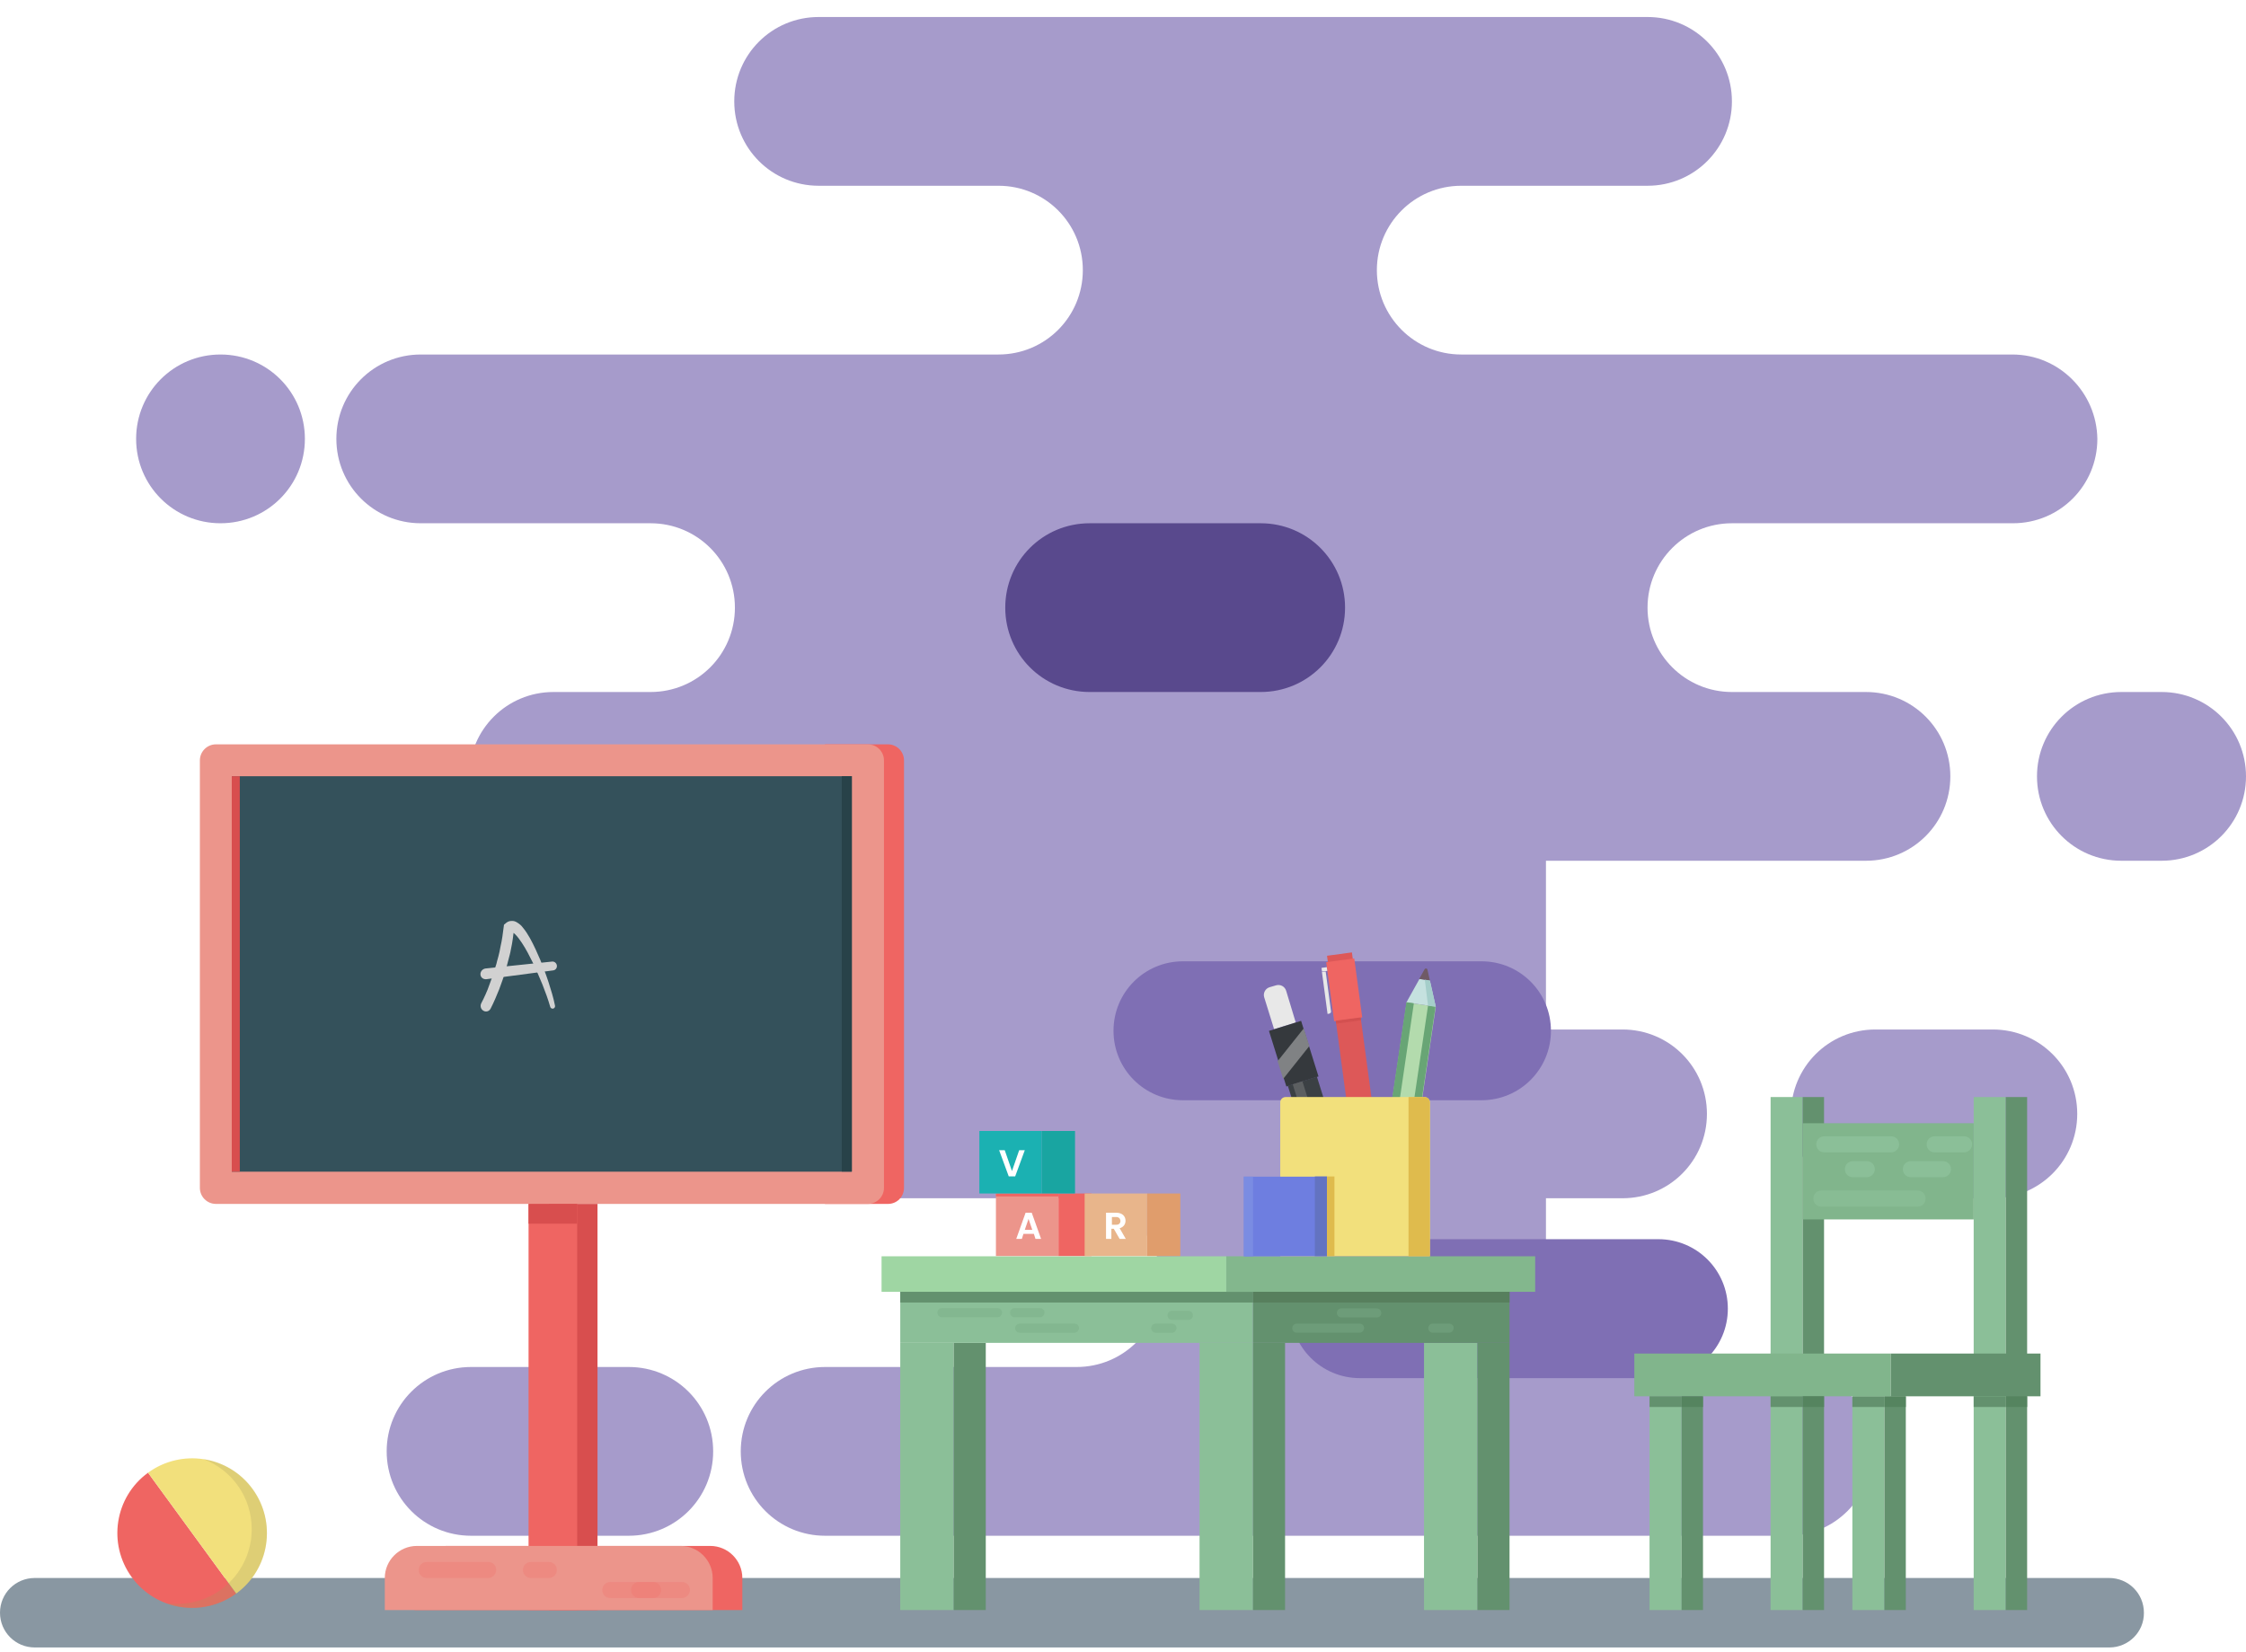 <svg width="480" height="353" viewBox="0 0 480 353" fill="none" xmlns="http://www.w3.org/2000/svg">
<g filter="url(#filter0_i)">
<path opacity="0.69" d="M430.061 72.134H312.288C302.328 72.134 294.254 64.061 294.254 54.101C294.254 44.141 302.328 36.067 312.288 36.067H352.1C362.088 36.067 370.134 28.021 370.134 18.034C370.134 8.046 362.088 0 352.1 0H174.955C164.967 0 156.921 8.046 156.921 18.034C156.921 28.021 164.967 36.067 174.955 36.067H213.38C223.368 36.067 231.414 44.113 231.414 54.101C231.414 64.089 223.368 72.134 213.38 72.134H89.92C79.932 72.134 71.886 80.18 71.886 90.168C71.886 100.156 79.932 108.202 89.92 108.202H139.026C149.014 108.202 157.06 116.247 157.06 126.235C157.06 136.223 149.014 144.269 139.026 144.269H118.288C108.3 144.269 100.254 152.314 100.254 162.302C100.254 172.29 108.3 180.336 118.288 180.336H186.677V216.403H133.963C123.975 216.403 115.93 224.449 115.93 234.437C115.93 244.425 123.975 252.47 133.963 252.47H230.096C240.084 252.47 248.13 260.516 248.13 270.504C248.13 280.492 240.084 288.537 230.096 288.537H176.342C166.354 288.537 158.309 296.583 158.309 306.571C158.309 316.559 166.354 324.605 176.342 324.605H382.064C392.052 324.605 400.097 316.559 400.097 306.571C400.097 296.583 392.052 288.537 382.064 288.537H330.391V252.47H346.76C356.747 252.47 364.793 244.425 364.793 234.437C364.793 224.449 356.747 216.403 346.76 216.403H330.391V180.336H398.779C408.767 180.336 416.813 172.29 416.813 162.302C416.813 152.314 408.767 144.269 398.779 144.269H370.134C360.174 144.269 352.1 136.195 352.1 126.235C352.1 116.275 360.174 108.202 370.134 108.202H430.2C440.187 108.202 448.233 100.156 448.233 90.168C448.094 80.249 440.049 72.134 430.061 72.134Z" fill="#7F6FB4"/>
<path d="M269.423 144.269H232.87C222.883 144.269 214.837 136.223 214.837 126.235C214.837 116.247 222.883 108.202 232.87 108.202H269.423C279.411 108.202 287.457 116.247 287.457 126.235C287.457 136.223 279.411 144.269 269.423 144.269Z" fill="#59498D"/>
<path opacity="0.69" d="M400.791 252.47H425.899C435.887 252.47 443.933 244.425 443.933 234.437C443.933 224.449 435.887 216.403 425.899 216.403H400.791C390.803 216.403 382.757 224.449 382.757 234.437C382.757 244.425 390.803 252.47 400.791 252.47Z" fill="#7F6FB4"/>
<path opacity="0.69" d="M461.966 180.336H453.366C443.378 180.336 435.332 172.29 435.332 162.302C435.332 152.314 443.378 144.269 453.366 144.269H461.966C471.954 144.269 480 152.314 480 162.302C480 172.29 471.954 180.336 461.966 180.336Z" fill="#7F6FB4"/>
<path opacity="0.69" d="M100.67 324.605H134.379C144.367 324.605 152.413 316.559 152.413 306.571C152.413 296.583 144.367 288.537 134.379 288.537H100.67C90.683 288.537 82.637 296.583 82.637 306.571C82.637 316.559 90.683 324.605 100.67 324.605Z" fill="#7F6FB4"/>
<path opacity="0.69" d="M47.124 108.202C57.112 108.202 65.158 100.156 65.158 90.168C65.158 80.18 57.112 72.134 47.124 72.134C37.137 72.134 29.091 80.18 29.091 90.168C29.091 100.156 37.137 108.202 47.124 108.202Z" fill="#7F6FB4"/>
</g>
<path opacity="0.5" d="M95.371 233.789H79.838C71.614 233.789 64.989 227.164 64.989 218.94C64.989 210.717 71.614 204.092 79.838 204.092H95.371C103.595 204.092 110.219 210.717 110.219 218.94C110.219 227.107 103.595 233.789 95.371 233.789Z" fill="#825D7E"/>
<path d="M316.609 235.159H252.819C244.595 235.159 237.971 228.535 237.971 220.311C237.971 212.087 244.595 205.463 252.819 205.463H316.609C324.833 205.463 331.457 212.087 331.457 220.311C331.457 228.535 324.833 235.159 316.609 235.159Z" fill="#7F6FB4"/>
<path d="M162.987 202.607H99.197C90.974 202.607 84.349 195.983 84.349 187.759C84.349 179.536 90.974 172.911 99.197 172.911H162.987C171.211 172.911 177.836 179.536 177.836 187.759C177.836 195.983 171.211 202.607 162.987 202.607Z" fill="#684463"/>
<path d="M354.415 294.552H290.625C282.401 294.552 275.777 287.928 275.777 279.704C275.777 271.48 282.401 264.856 290.625 264.856H354.415C362.639 264.856 369.263 271.48 369.263 279.704C369.263 287.928 362.639 294.552 354.415 294.552Z" fill="#7F6FB4"/>
<path opacity="0.56" d="M450.814 352.117H7.424C3.312 352.117 0 348.805 0 344.693C0 340.582 3.312 337.269 7.424 337.269H450.757C454.869 337.269 458.181 340.582 458.181 344.693C458.238 348.805 454.869 352.117 450.814 352.117Z" fill="#2D4659"/>
<path d="M203.82 287.014H192.398V344.122H203.82V287.014Z" fill="#8BBF98"/>
<path d="M210.673 287.014H203.82V344.122H210.673V287.014Z" fill="#63916E"/>
<path d="M267.782 287.014H256.36V344.122H267.782V287.014Z" fill="#8BBF98"/>
<path d="M274.635 287.014H267.782V344.122H274.635V287.014Z" fill="#63916E"/>
<path d="M315.753 287.014H304.331V344.122H315.753V287.014Z" fill="#8BBF98"/>
<path d="M322.606 287.014H315.753V344.122H322.606V287.014Z" fill="#63916E"/>
<path d="M359.383 298.436H352.53V344.122H359.383V298.436Z" fill="#8BBF98"/>
<path d="M363.952 298.436H359.383V344.122H363.952V298.436Z" fill="#63916E"/>
<path d="M402.729 298.436H395.876V344.122H402.729V298.436Z" fill="#8BBF98"/>
<path d="M407.297 298.436H402.729V344.122H407.297V298.436Z" fill="#63916E"/>
<path d="M407.297 298.436H402.729V300.72H407.297V298.436Z" fill="#55845F"/>
<path d="M402.729 298.436H395.876V300.72H402.729V298.436Z" fill="#63916E"/>
<path d="M385.254 234.474H378.401V344.122H385.254V234.474Z" fill="#8BBF98"/>
<path d="M389.822 234.474H385.254V344.122H389.822V234.474Z" fill="#63916E"/>
<path d="M428.656 234.474H421.803V344.122H428.656V234.474Z" fill="#8BBF98"/>
<path d="M433.225 234.474H428.656V344.122H433.225V234.474Z" fill="#63916E"/>
<path d="M189.771 257.317H176.294V159.091H189.771C191.656 159.091 193.198 160.633 193.198 162.517V253.891C193.198 255.775 191.713 257.317 189.771 257.317Z" fill="#EF6562"/>
<path d="M185.488 257.317H46.144C44.259 257.317 42.717 255.775 42.717 253.891V162.517C42.717 160.633 44.259 159.091 46.144 159.091H185.488C187.373 159.091 188.915 160.633 188.915 162.517V253.891C188.915 255.775 187.373 257.317 185.488 257.317Z" fill="#EC958B"/>
<path d="M182.027 250.429L182.027 165.908L49.535 165.908L49.535 250.429L182.027 250.429Z" fill="#34515B"/>
<path d="M51.249 250.429L51.249 165.908H49.535L49.535 250.429H51.249Z" fill="#D84E4E"/>
<path d="M182.062 165.887H179.892V250.407H182.062V165.887Z" fill="#284249"/>
<path d="M127.694 257.317H117.301V344.122H127.694V257.317Z" fill="#D84E4E"/>
<path d="M123.354 257.317H112.96V344.122H123.354V257.317Z" fill="#EF6562"/>
<path d="M123.354 257.317H112.96V261.543H123.354V257.317Z" fill="#D84E4E"/>
<path d="M158.647 344.122H88.575V337.269C88.575 333.5 91.659 330.416 95.428 330.416H151.794C155.563 330.416 158.647 333.5 158.647 337.269V344.122Z" fill="#EF6562"/>
<path d="M152.308 344.122H82.236V337.269C82.236 333.5 85.32 330.416 89.089 330.416H145.455C149.224 330.416 152.308 333.5 152.308 337.269V344.122Z" fill="#EC958B"/>
<path d="M267.782 276.106H192.398V287.014H267.782V276.106Z" fill="#8BBF98"/>
<path d="M322.606 276.106H267.782V287.014H322.606V276.106Z" fill="#63916E"/>
<path d="M262.071 268.511H188.401V276.106H262.071V268.511Z" fill="#9FD6A3"/>
<path d="M267.782 276.106H192.398V278.39H267.782V276.106Z" fill="#63916E"/>
<path d="M328.088 268.511H262.071V276.106H328.088V268.511Z" fill="#83B78D"/>
<path d="M404.099 289.298H349.275V298.435H404.099V289.298Z" fill="#81B58C"/>
<path d="M436.08 289.298H404.099V298.435H436.08V289.298Z" fill="#63916E"/>
<path d="M421.803 240.071H385.254V260.63H421.803V240.071Z" fill="#81B58C"/>
<path d="M433.225 298.436H428.656V300.72H433.225V298.436Z" fill="#55845F"/>
<path d="M428.656 298.436H421.803V300.72H428.656V298.436Z" fill="#63916E"/>
<path d="M385.254 298.436H378.401V300.72H385.254V298.436Z" fill="#63916E"/>
<path d="M359.383 298.436H352.53V300.72H359.383V298.436Z" fill="#63916E"/>
<path d="M363.952 298.436H359.383V300.72H363.952V298.436Z" fill="#55845F"/>
<path d="M389.822 298.436H385.254V300.72H389.822V298.436Z" fill="#55845F"/>
<path d="M322.606 276.106H267.782V278.39H322.606V276.106Z" fill="#577F5D"/>
<path d="M288.922 203.561L283.602 204.277L290.062 252.274L295.383 251.558L288.922 203.561Z" fill="#DD5858"/>
<path d="M289.424 204.842L283.424 205.65L285.123 218.272L291.122 217.464L289.424 204.842Z" fill="#EF6562"/>
<path d="M283.552 206.716L282.42 206.869L282.527 207.661L283.659 207.509L283.552 206.716Z" fill="#E8E8E8"/>
<path d="M284.057 216.656L283.715 216.713L282.515 207.747L283.315 207.633L284.457 216.142C284.514 216.314 284.343 216.599 284.057 216.656Z" fill="#E8E8E8"/>
<path d="M290.799 217.453L285.479 218.169L285.562 218.791L290.883 218.075L290.799 217.453Z" fill="#D35050"/>
<path d="M276.919 218.541L272.293 219.968L270.18 213.172C269.895 212.259 270.409 211.288 271.322 211.002L272.693 210.603C273.607 210.317 274.577 210.831 274.863 211.745L276.919 218.541Z" fill="#E8E8E8"/>
<path d="M278.063 218.188L271.196 220.337L274.913 232.219L281.781 230.07L278.063 218.188Z" fill="#35393D"/>
<path d="M274.235 230.591L279.831 223.566L278.632 219.797L273.036 226.821L274.235 230.591Z" fill="#808284"/>
<path d="M281.435 230.117L275.221 232.061L282.708 255.988L288.921 254.044L281.435 230.117Z" fill="#3B4044"/>
<path opacity="0.66" d="M278.341 231.105L276.27 231.753L283.756 255.68L285.827 255.032L278.341 231.105Z" fill="#6D6F70"/>
<path d="M305.587 209.575L303.36 209.232L300.562 214.258L306.844 215.171L305.587 209.575Z" fill="#C5E1DF"/>
<path d="M298.449 256.061L296.793 255.833C295.536 255.661 294.68 254.462 294.851 253.206L300.619 214.258L306.844 215.171L301.076 254.119C300.904 255.376 299.705 256.289 298.449 256.061Z" fill="#B3DBAD"/>
<path d="M296.107 255.718L295.65 255.661C295.022 255.547 294.565 254.976 294.623 254.291L300.562 214.201L302.161 214.429L296.107 255.718Z" fill="#68A575"/>
<path d="M299.534 256.232L299.077 256.175L305.188 214.943L306.787 215.171L300.847 255.262C300.79 255.89 300.219 256.347 299.534 256.232Z" fill="#68A575"/>
<path d="M305.587 209.575L305.073 207.29C305.016 206.948 304.616 206.891 304.445 207.176L303.303 209.232L305.587 209.575Z" fill="#6F5A66"/>
<path d="M305.587 209.575L304.502 209.403L305.188 214.943L306.844 215.171L305.587 209.575Z" fill="#A5CECA"/>
<path d="M305.587 268.511H273.607V235.616C273.607 234.988 274.121 234.474 274.749 234.474H304.445C305.073 234.474 305.587 234.988 305.587 235.616V268.511Z" fill="#F2E07C"/>
<path d="M301.019 234.474V268.511H305.587V235.616C305.587 234.988 305.073 234.474 304.445 234.474H301.019Z" fill="#DFBB4D"/>
<path d="M283.601 251.492H265.84V268.511H283.601V251.492Z" fill="#6E7EE0"/>
<path d="M267.782 251.492H265.84V268.511H267.782V251.492Z" fill="#7A8CE2"/>
<path d="M281.005 268.466H283.575V251.448H281.005V268.466Z" fill="#6373C1"/>
<path d="M283.59 268.466H285.189V251.448H283.59V268.466Z" fill="#DFBB4D"/>
<path d="M226.207 255.09H212.843V268.454H226.207V255.09Z" fill="#EC958B"/>
<path d="M226.207 255.09H212.843V255.718H226.207V255.09Z" fill="#EF6562"/>
<path d="M233.288 255.09H226.207V268.454H233.288V255.09Z" fill="#EF6562"/>
<path d="M220.953 263.714H218.725L218.383 264.799H217.183L219.182 259.202H220.496L222.494 264.799H221.295L220.953 263.714ZM219.81 260.516L219.011 262.857H220.61L219.81 260.516Z" fill="white"/>
<path d="M245.167 255.09H231.803V268.454H245.167V255.09Z" fill="#E8B58B"/>
<path d="M252.248 255.09H245.167V268.454H252.248V255.09Z" fill="#E09D6C"/>
<path d="M238.542 259.202C239.913 259.202 240.541 260.002 240.541 260.915C240.541 261.601 240.141 262.286 239.284 262.514L240.598 264.799H239.284L238.028 262.629H237.514V264.799H236.372V259.202H238.542ZM238.542 260.116H237.628V261.772H238.542C239.17 261.772 239.456 261.429 239.456 260.915C239.399 260.458 239.113 260.116 238.542 260.116Z" fill="white"/>
<path d="M222.666 241.727H209.302V255.09H222.666V241.727Z" fill="#1BB1B2"/>
<path d="M229.747 241.727H222.666V255.09H229.747V241.727Z" fill="#19A5A1"/>
<path d="M217.812 245.839H219.011L216.955 251.435H215.584L213.529 245.839H214.728L216.27 250.293L217.812 245.839Z" fill="white"/>
<path d="M50.484 340.582C43.345 345.778 33.351 344.237 28.154 337.098C22.957 329.959 24.5 319.965 31.638 314.769L50.484 340.582Z" fill="#EF6562"/>
<path d="M31.638 314.768C38.777 309.572 48.771 311.114 53.967 318.252C59.164 325.391 57.622 335.385 50.484 340.581L31.638 314.768Z" fill="#F2E07C"/>
<path opacity="0.25" d="M43.459 311.856C49.513 314.14 53.796 319.965 53.796 326.818C53.796 335.67 46.658 342.809 37.806 342.809C37.006 342.809 36.207 342.752 35.407 342.637C37.178 343.323 39.062 343.665 41.061 343.665C49.913 343.665 57.051 336.527 57.051 327.675C57.051 319.623 51.169 312.998 43.459 311.856Z" fill="#A59A63"/>
<path d="M102.852 214.429C103.195 213.801 103.48 213.172 103.766 212.544C104.052 211.916 104.337 211.231 104.566 210.545C105.08 209.232 105.536 207.861 105.936 206.491C106.05 206.148 106.165 205.805 106.222 205.463L106.507 204.435C106.679 203.75 106.85 203.064 106.964 202.322C107.135 201.637 107.25 200.894 107.364 200.209C107.478 199.524 107.535 198.781 107.649 198.096L107.707 197.639L107.992 197.411C108.278 197.125 108.734 196.839 109.248 196.839C109.762 196.782 110.162 196.954 110.448 197.125C111.019 197.468 111.419 197.81 111.704 198.21C112.332 198.952 112.789 199.695 113.246 200.494C114.103 202.036 114.788 203.578 115.473 205.177C116.101 206.776 116.73 208.375 117.244 209.974C117.758 211.573 118.272 213.23 118.614 214.943C118.671 215.228 118.5 215.514 118.214 215.571C117.929 215.628 117.643 215.457 117.586 215.171C117.129 213.572 116.558 212.03 115.93 210.431C115.302 208.889 114.617 207.347 113.931 205.863C113.189 204.378 112.447 202.893 111.533 201.522C111.076 200.837 110.619 200.209 110.105 199.695C109.877 199.466 109.591 199.238 109.42 199.181C109.363 199.124 109.306 199.181 109.42 199.181C109.477 199.181 109.591 199.124 109.534 199.124L109.877 198.438C109.762 199.181 109.705 199.923 109.591 200.666C109.477 201.408 109.363 202.151 109.191 202.893C109.077 203.635 108.849 204.378 108.677 205.063L108.392 206.148C108.278 206.491 108.22 206.891 108.106 207.233C107.707 208.661 107.193 210.089 106.679 211.459C106.393 212.145 106.107 212.83 105.822 213.515C105.536 214.2 105.194 214.886 104.851 215.571C104.566 216.142 103.88 216.371 103.309 216.028C102.738 215.685 102.567 215 102.852 214.429Z" fill="#D1D1D1"/>
<path d="M103.709 207.005L117.986 205.52C118.5 205.463 118.957 205.863 119.014 206.377C119.071 206.891 118.728 207.348 118.214 207.405L103.937 209.289C103.309 209.346 102.738 208.947 102.681 208.318C102.624 207.69 103.081 207.119 103.709 207.005Z" fill="#D1D1D1"/>
<path d="M419.747 246.295H413.465C412.494 246.295 411.752 245.553 411.752 244.582C411.752 243.611 412.494 242.869 413.465 242.869H419.747C420.718 242.869 421.46 243.611 421.46 244.582C421.46 245.496 420.718 246.295 419.747 246.295Z" fill="#8BBF98"/>
<path d="M415.236 251.607H408.383C407.412 251.607 406.669 250.864 406.669 249.893C406.669 248.922 407.412 248.18 408.383 248.18H415.236C416.206 248.18 416.949 248.922 416.949 249.893C416.949 250.807 416.206 251.607 415.236 251.607Z" fill="#8BBF98"/>
<path opacity="0.74" d="M409.81 257.888H389.251C388.28 257.888 387.538 257.146 387.538 256.175C387.538 255.204 388.28 254.462 389.251 254.462H409.81C410.781 254.462 411.524 255.204 411.524 256.175C411.524 257.146 410.781 257.888 409.81 257.888Z" fill="#8BBF98"/>
<path opacity="0.23" d="M104.337 337.269H91.202C90.231 337.269 89.489 336.527 89.489 335.556C89.489 334.585 90.231 333.843 91.202 333.843H104.337C105.308 333.843 106.05 334.585 106.05 335.556C106.05 336.47 105.308 337.269 104.337 337.269Z" fill="#EF6562"/>
<path opacity="0.23" d="M117.301 337.269H113.474C112.504 337.269 111.761 336.527 111.761 335.556C111.761 334.585 112.504 333.843 113.474 333.843H117.301C118.272 333.843 119.014 334.585 119.014 335.556C119.014 336.47 118.272 337.269 117.301 337.269Z" fill="#EF6562"/>
<path opacity="0.23" d="M145.741 341.552H130.436C129.465 341.552 128.722 340.81 128.722 339.839C128.722 338.868 129.465 338.126 130.436 338.126H145.741C146.712 338.126 147.454 338.868 147.454 339.839C147.454 340.753 146.712 341.552 145.741 341.552Z" fill="#EF6562"/>
<path opacity="0.23" d="M139.573 341.552H136.603C135.633 341.552 134.89 340.81 134.89 339.839C134.89 338.868 135.633 338.126 136.603 338.126H139.573C140.544 338.126 141.286 338.868 141.286 339.839C141.286 340.753 140.544 341.552 139.573 341.552Z" fill="#EF6562"/>
<path d="M398.96 251.607H395.99C395.019 251.607 394.277 250.864 394.277 249.893C394.277 248.922 395.019 248.18 395.99 248.18H398.96C399.93 248.18 400.673 248.922 400.673 249.893C400.673 250.807 399.93 251.607 398.96 251.607Z" fill="#8BBF98"/>
<path d="M404.157 246.295H389.879C388.909 246.295 388.166 245.553 388.166 244.582C388.166 243.611 388.909 242.869 389.879 242.869H404.157C405.127 242.869 405.87 243.611 405.87 244.582C405.87 245.496 405.127 246.295 404.157 246.295Z" fill="#8BBF98"/>
<path opacity="0.18" d="M213.186 281.531H201.307C200.793 281.531 200.336 281.132 200.336 280.561C200.336 280.047 200.736 279.59 201.307 279.59H213.186C213.7 279.59 214.157 279.989 214.157 280.561C214.1 281.132 213.7 281.531 213.186 281.531Z" fill="#63916E"/>
<path opacity="0.18" d="M222.266 281.531H216.841C216.327 281.531 215.87 281.132 215.87 280.561C215.87 280.047 216.27 279.59 216.841 279.59H222.266C222.78 279.59 223.237 279.989 223.237 280.561C223.18 281.132 222.78 281.531 222.266 281.531Z" fill="#63916E"/>
<path opacity="0.18" d="M229.633 284.844H217.926C217.412 284.844 216.955 284.444 216.955 283.873C216.955 283.359 217.355 282.902 217.926 282.902H229.633C230.147 282.902 230.604 283.302 230.604 283.873C230.547 284.387 230.147 284.844 229.633 284.844Z" fill="#63916E"/>
<path opacity="0.18" d="M250.478 284.844H246.994C246.48 284.844 246.023 284.444 246.023 283.873C246.023 283.359 246.423 282.902 246.994 282.902H250.478C250.992 282.902 251.448 283.302 251.448 283.873C251.391 284.387 250.992 284.844 250.478 284.844Z" fill="#63916E"/>
<path opacity="0.18" d="M253.961 282.102H250.478C249.964 282.102 249.507 281.703 249.507 281.132C249.507 280.618 249.907 280.161 250.478 280.161H253.961C254.475 280.161 254.932 280.561 254.932 281.132C254.932 281.646 254.532 282.102 253.961 282.102Z" fill="#63916E"/>
<path opacity="0.26" d="M290.568 284.844H277.147C276.633 284.844 276.176 284.444 276.176 283.873C276.176 283.359 276.576 282.902 277.147 282.902H290.568C291.082 282.902 291.539 283.302 291.539 283.873C291.482 284.387 291.082 284.844 290.568 284.844Z" fill="#8BBF98"/>
<path opacity="0.26" d="M309.699 284.844H306.215C305.702 284.844 305.245 284.444 305.245 283.873C305.245 283.359 305.644 282.902 306.215 282.902H309.699C310.213 282.902 310.67 283.302 310.67 283.873C310.613 284.387 310.213 284.844 309.699 284.844Z" fill="#8BBF98"/>
<path opacity="0.26" d="M294.223 281.589H286.684C286.17 281.589 285.714 281.189 285.714 280.618C285.714 280.104 286.113 279.647 286.684 279.647H294.223C294.737 279.647 295.194 280.047 295.194 280.618C295.194 281.189 294.794 281.589 294.223 281.589Z" fill="#8BBF98"/>
<defs>
<filter id="filter0_i" x="29.091" y="0" width="450.909" height="328.241" filterUnits="userSpaceOnUse" color-interpolation-filters="sRGB">
<feFlood flood-opacity="0" result="BackgroundImageFix"/>
<feBlend mode="normal" in="SourceGraphic" in2="BackgroundImageFix" result="shape"/>
<feColorMatrix in="SourceAlpha" type="matrix" values="0 0 0 0 0 0 0 0 0 0 0 0 0 0 0 0 0 0 127 0" result="hardAlpha"/>
<feOffset dy="3.636"/>
<feGaussianBlur stdDeviation="1.818"/>
<feComposite in2="hardAlpha" operator="arithmetic" k2="-1" k3="1"/>
<feColorMatrix type="matrix" values="0 0 0 0 0 0 0 0 0 0 0 0 0 0 0 0 0 0 0.25 0"/>
<feBlend mode="normal" in2="shape" result="effect1_innerShadow"/>
</filter>
</defs>
</svg>
